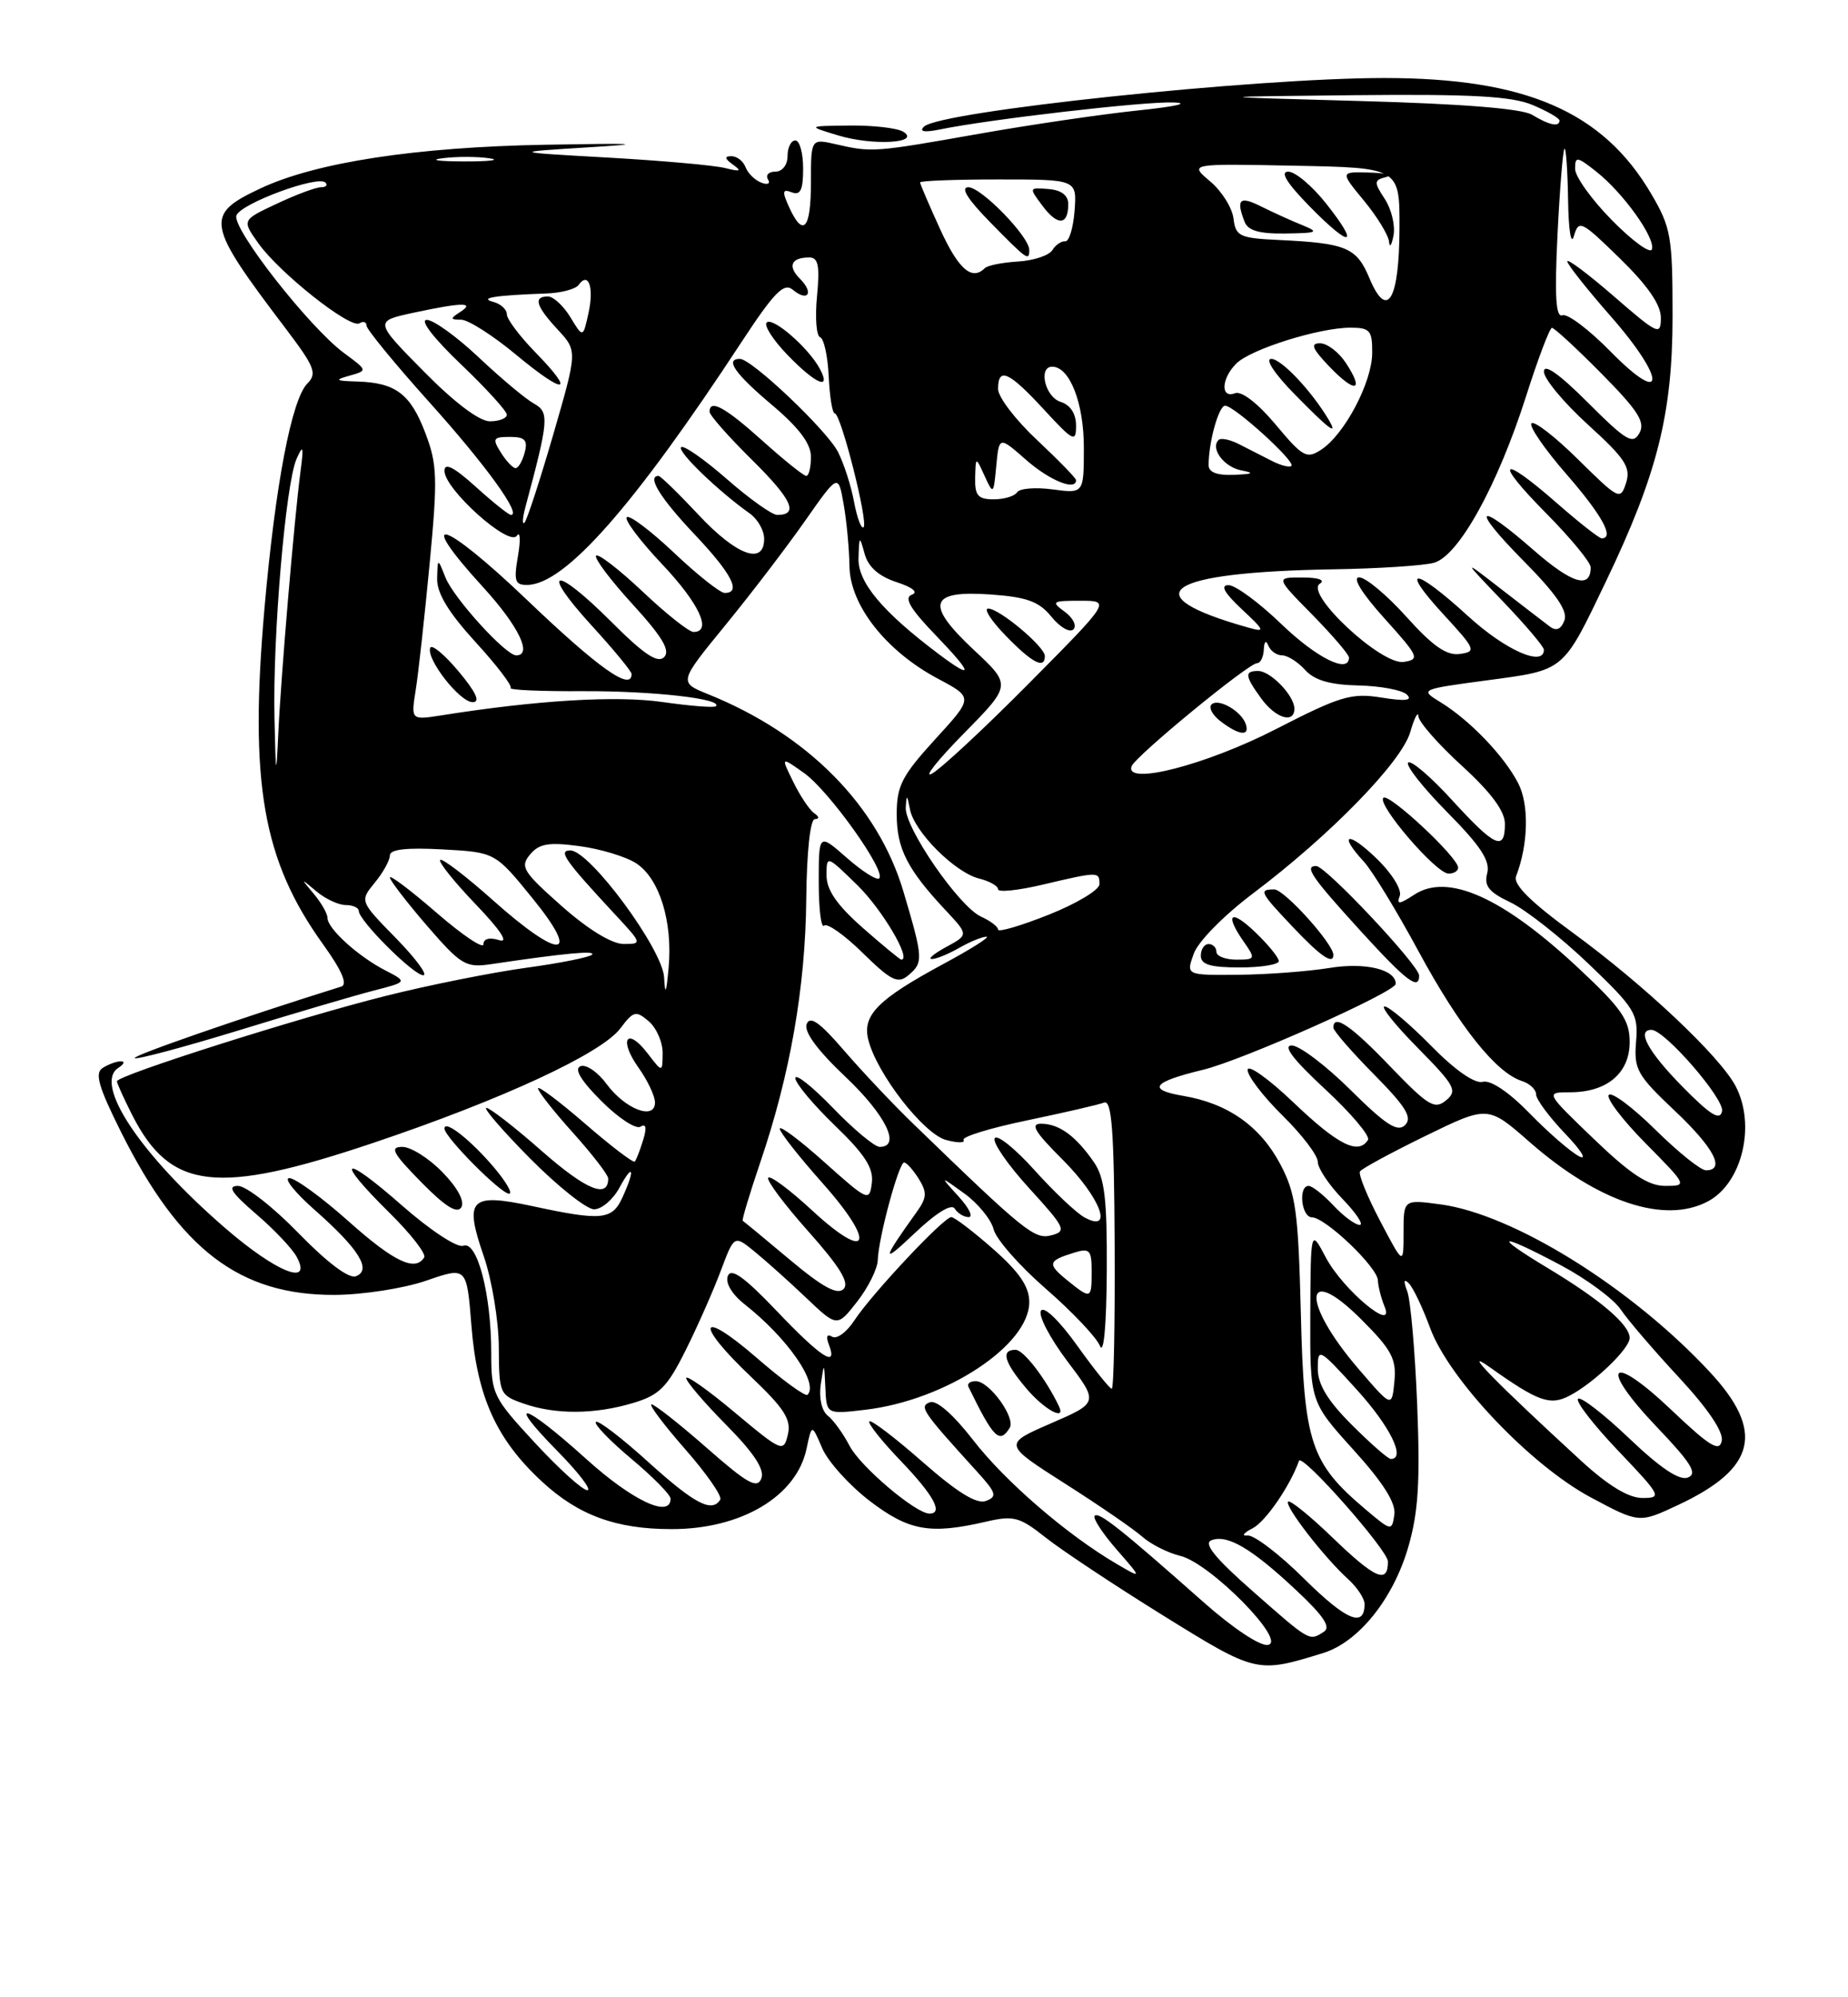<?xml version="1.0" encoding="UTF-8" standalone="no"?>
<!DOCTYPE svg PUBLIC "-//W3C//DTD SVG 1.1//EN" "http://www.w3.org/Graphics/SVG/1.1/DTD/svg11.dtd" >
<svg xmlns="http://www.w3.org/2000/svg" xmlns:xlink="http://www.w3.org/1999/xlink" version="1.1" viewBox="0 0 237 256">
 <g >
 <path fill="currentColor"
d=" M 169.70 211.87 C 174.23 210.47 178.67 204.94 180.60 198.31 C 181.90 193.84 182.14 189.93 181.75 180.06 C 181.47 173.15 180.90 166.60 180.47 165.50 C 179.97 164.19 180.04 163.84 180.69 164.50 C 181.23 165.05 182.45 167.61 183.40 170.19 C 185.82 176.79 196.28 187.80 204.04 191.94 C 210.22 195.24 210.22 195.24 215.21 192.90 C 225.23 188.21 226.36 183.45 219.25 175.82 C 209.19 165.01 194.07 155.62 184.75 154.37 C 180.00 153.73 180.00 153.73 180.00 157.97 C 180.00 162.20 180.00 162.20 177.00 156.50 C 175.35 153.37 174.19 150.51 174.41 150.15 C 174.63 149.79 178.42 147.74 182.82 145.59 C 190.82 141.69 190.82 141.69 196.16 146.37 C 204.99 154.11 213.51 156.94 219.06 153.97 C 223.44 151.63 225.21 144.19 222.58 139.20 C 220.55 135.36 210.83 126.21 201.68 119.53 C 196.28 115.59 194.03 113.35 194.43 112.32 C 196.01 108.21 196.12 103.13 194.70 100.38 C 192.89 96.89 188.54 92.35 184.78 90.03 C 182.06 88.36 182.06 88.36 190.78 87.19 C 200.73 85.86 200.39 86.14 205.97 74.50 C 212.56 60.74 214.50 53.02 214.50 40.50 C 214.50 30.31 214.30 29.16 211.76 24.84 C 205.56 14.29 195.66 10.00 177.52 10.00 C 160.84 10.00 120.51 14.26 118.50 16.23 C 117.84 16.87 118.53 17.00 120.50 16.60 C 126.95 15.28 146.59 13.01 150.44 13.13 C 152.73 13.21 150.80 13.65 146.00 14.15 C 141.32 14.64 132.10 15.99 125.50 17.16 C 112.14 19.52 111.82 19.55 107.25 18.50 C 104.00 17.75 104.00 17.75 104.00 23.38 C 104.00 29.39 103.01 30.51 101.20 26.55 C 100.28 24.52 100.34 24.19 101.54 24.65 C 102.65 25.08 103.00 24.35 103.00 21.61 C 103.00 19.62 102.55 18.00 102.00 18.00 C 101.45 18.00 101.00 18.90 101.00 20.00 C 101.00 21.14 100.33 22.00 99.44 22.00 C 98.58 22.00 98.16 22.44 98.49 22.99 C 98.84 23.54 98.46 23.73 97.63 23.41 C 96.82 23.10 95.91 22.21 95.61 21.42 C 95.31 20.64 94.49 20.01 93.78 20.02 C 92.87 20.03 92.94 20.34 94.00 21.10 C 95.17 21.94 94.95 22.03 93.00 21.54 C 91.62 21.19 84.88 20.59 78.00 20.20 C 65.50 19.50 65.50 19.50 75.50 18.88 C 83.05 18.42 81.70 18.34 70.00 18.55 C 53.29 18.85 40.50 20.81 33.38 24.16 C 26.20 27.54 26.39 28.61 36.63 42.10 C 40.34 46.99 40.70 47.87 39.43 49.14 C 37.40 51.17 35.31 62.13 33.92 77.95 C 31.96 100.35 33.68 110.25 41.42 121.02 C 43.84 124.38 44.61 126.18 43.77 126.45 C 31.12 130.40 16.97 135.30 17.28 135.62 C 17.51 135.84 23.50 134.24 30.60 132.07 C 37.69 129.89 45.47 127.60 47.88 126.98 C 52.27 125.85 52.27 125.85 49.38 124.36 C 45.89 122.55 42.00 119.02 42.00 117.65 C 42.00 117.11 41.21 115.72 40.25 114.58 C 38.53 112.53 38.53 112.53 40.58 114.25 C 41.72 115.21 43.41 116.00 44.33 116.00 C 45.25 116.00 46.00 116.34 46.01 116.75 C 46.02 118.00 53.04 125.00 54.28 125.00 C 54.91 125.00 53.33 122.86 50.78 120.25 C 46.13 115.50 46.13 115.50 48.06 113.14 C 49.13 111.84 50.00 110.27 50.00 109.64 C 50.00 108.86 52.15 108.62 56.75 108.87 C 63.50 109.24 63.50 109.24 68.28 115.12 C 74.65 122.95 71.85 123.09 63.20 115.37 C 59.74 112.29 56.70 109.97 56.45 110.22 C 56.20 110.47 58.25 113.03 61.01 115.91 C 64.23 119.27 65.30 120.91 64.01 120.50 C 62.78 120.11 62.00 120.32 62.00 121.03 C 62.00 121.67 59.30 119.86 56.00 117.00 C 52.70 114.14 50.00 112.10 50.00 112.47 C 50.00 112.83 52.13 115.60 54.73 118.62 C 59.13 123.70 59.72 124.06 62.98 123.58 C 72.38 122.18 76.45 121.80 75.93 122.36 C 75.62 122.69 71.79 123.46 67.43 124.05 C 63.07 124.65 55.00 126.26 49.50 127.64 C 38.28 130.45 15.00 137.84 15.00 138.59 C 15.00 138.86 15.89 140.82 16.97 142.95 C 21.87 152.54 27.80 153.23 47.83 146.50 C 64.37 140.94 77.12 135.04 79.55 131.82 C 81.24 129.57 81.56 129.50 83.20 130.90 C 84.19 131.75 84.99 133.58 84.98 134.97 C 84.96 137.50 84.96 137.50 83.05 135.01 C 80.38 131.54 79.31 133.23 81.89 136.85 C 83.05 138.48 84.00 140.48 84.00 141.31 C 84.00 143.63 80.19 142.18 77.80 138.95 C 76.67 137.41 75.16 136.38 74.45 136.66 C 73.59 136.99 74.49 138.49 77.11 141.11 C 79.29 143.29 81.55 144.78 82.14 144.41 C 82.86 143.97 82.97 144.54 82.48 146.12 C 82.08 147.43 81.60 148.67 81.41 148.88 C 81.23 149.09 78.36 146.91 75.04 144.03 C 71.72 141.16 69.00 139.12 69.00 139.50 C 69.00 139.89 71.02 142.46 73.50 145.21 C 75.97 147.96 78.00 150.59 78.00 151.05 C 78.00 153.68 75.18 152.52 69.55 147.59 C 66.06 144.51 62.82 142.00 62.38 142.00 C 61.93 142.00 64.46 144.93 68.00 148.50 C 71.54 152.07 75.23 155.00 76.19 155.00 C 77.15 155.00 78.61 153.76 79.43 152.25 C 81.20 148.98 81.49 149.83 79.84 153.45 C 78.51 156.38 77.19 156.51 68.27 154.59 C 60.26 152.88 59.50 153.66 62.04 161.01 C 63.08 164.03 63.95 169.27 63.97 172.65 C 64.00 178.64 64.08 178.83 67.15 179.90 C 71.23 181.33 76.28 181.30 81.21 179.82 C 84.57 178.81 85.56 177.82 87.93 173.07 C 89.46 170.01 91.48 165.43 92.43 162.90 C 94.16 158.29 94.16 158.29 96.75 160.40 C 98.17 161.55 101.14 164.21 103.35 166.31 C 107.36 170.12 107.36 170.12 109.93 166.83 C 111.34 165.03 112.53 162.64 112.57 161.52 C 112.66 158.64 115.27 149.00 115.95 149.00 C 116.26 149.00 117.10 149.94 117.82 151.08 C 118.91 152.83 118.87 153.52 117.57 155.33 C 113.08 161.59 113.01 162.14 117.20 158.16 C 120.03 155.47 122.02 154.23 122.44 154.91 C 122.81 155.51 123.62 156.00 124.23 156.00 C 124.85 156.00 124.26 154.80 122.92 153.34 C 120.50 150.68 120.50 150.68 123.67 152.97 C 125.42 154.23 127.11 156.30 127.43 157.57 C 127.74 158.83 130.76 162.26 134.12 165.18 C 137.49 168.11 140.61 171.40 141.06 172.50 C 141.55 173.71 141.90 169.94 141.94 162.97 C 141.99 153.67 141.67 150.97 140.30 148.97 C 137.98 145.62 135.88 144.07 133.57 144.03 C 132.06 144.01 132.66 145.03 136.32 148.68 C 141.12 153.49 142.86 158.07 139.12 156.06 C 138.08 155.51 135.19 152.78 132.69 150.00 C 130.19 147.22 127.89 145.37 127.57 145.89 C 127.25 146.40 129.24 149.29 131.99 152.30 C 136.62 157.37 136.83 157.81 134.84 158.33 C 132.68 158.90 131.45 157.91 117.08 144.00 C 114.52 141.53 110.54 137.31 108.23 134.63 C 105.12 131.02 103.88 130.15 103.45 131.26 C 103.08 132.24 104.83 134.62 108.44 138.03 C 113.60 142.92 115.60 147.00 112.82 147.00 C 112.17 147.00 109.47 144.75 106.82 142.00 C 104.17 139.26 102.00 137.54 102.00 138.19 C 102.00 138.84 104.28 141.56 107.06 144.25 C 110.92 147.96 112.05 149.72 111.81 151.62 C 111.51 154.04 111.32 153.96 105.75 148.98 C 102.59 146.15 100.00 144.21 100.00 144.67 C 100.01 145.13 102.45 148.23 105.42 151.57 C 112.42 159.41 111.52 161.95 104.16 155.15 C 101.28 152.49 98.75 150.60 98.52 150.96 C 98.30 151.32 100.63 154.43 103.70 157.87 C 107.73 162.40 108.97 164.43 108.18 165.22 C 107.39 166.01 105.49 164.98 101.29 161.46 C 98.11 158.79 95.39 156.55 95.25 156.47 C 95.12 156.40 96.13 153.02 97.51 148.96 C 101.34 137.70 103.29 126.56 103.40 115.25 C 103.46 109.17 103.91 105.00 104.50 104.99 C 105.10 104.98 105.07 104.67 104.42 104.23 C 103.83 103.83 102.62 102.03 101.74 100.23 C 100.13 96.96 100.13 96.96 103.13 99.09 C 106.33 101.37 113.67 111.66 112.76 112.58 C 112.46 112.88 110.59 111.70 108.61 109.96 C 105.00 106.79 105.00 106.79 105.00 113.06 C 105.00 116.51 105.31 119.02 105.69 118.64 C 106.07 118.27 108.30 119.84 110.64 122.14 C 114.25 125.68 115.14 126.13 116.45 125.04 C 118.44 123.39 118.42 122.89 115.87 114.30 C 112.60 103.25 103.57 94.12 90.82 88.98 C 87.04 87.45 87.04 87.45 93.01 80.15 C 96.30 76.13 100.90 70.11 103.24 66.77 C 107.50 60.70 107.50 60.70 108.19 64.60 C 108.57 66.75 108.91 70.33 108.94 72.57 C 109.01 77.59 113.65 83.48 120.34 87.02 C 124.83 89.41 124.83 89.41 119.91 94.78 C 115.66 99.44 115.00 100.73 115.00 104.36 C 115.00 108.76 116.35 111.42 121.26 116.66 C 124.22 119.82 124.22 119.82 121.36 121.37 C 119.79 122.22 118.95 122.92 119.50 122.92 C 120.05 122.93 121.62 122.29 123.00 121.50 C 124.38 120.71 125.95 120.07 126.50 120.06 C 127.05 120.05 124.58 121.62 121.01 123.54 C 112.57 128.09 110.56 130.12 111.36 133.28 C 112.44 137.61 118.45 145.34 121.32 146.11 C 122.80 146.51 123.81 146.51 123.57 146.11 C 123.32 145.71 127.00 144.58 131.73 143.60 C 136.47 142.61 140.91 141.59 141.60 141.32 C 142.58 140.95 142.88 144.93 142.95 159.42 C 143.00 169.64 142.84 178.00 142.58 178.00 C 142.32 178.00 140.32 175.51 138.14 172.46 C 135.84 169.25 133.89 167.37 133.50 168.00 C 133.13 168.60 134.64 171.49 136.86 174.44 C 140.90 179.78 140.90 179.78 134.77 182.44 C 128.65 185.10 128.65 185.10 136.57 190.15 C 140.93 192.92 145.40 195.99 146.50 196.97 C 147.60 197.94 149.79 199.04 151.36 199.42 C 155.17 200.32 165.08 210.36 162.63 210.83 C 161.63 211.03 158.15 208.72 154.32 205.33 C 143.75 195.97 140.93 193.74 140.39 194.28 C 140.11 194.56 141.37 196.50 143.19 198.59 C 146.50 202.38 146.50 202.38 143.19 200.44 C 136.82 196.71 128.88 189.86 124.78 184.55 C 122.25 181.29 120.10 179.41 119.26 179.73 C 117.84 180.27 118.25 180.87 125.30 188.62 C 127.77 191.34 127.92 191.82 126.45 192.38 C 125.27 192.83 122.80 191.31 118.33 187.39 C 114.80 184.29 111.72 181.94 111.49 182.18 C 111.26 182.41 113.07 184.70 115.53 187.26 C 119.75 191.66 121.02 194.00 119.20 194.00 C 117.44 194.00 110.32 187.96 108.95 185.31 C 108.15 183.77 106.90 182.03 106.16 181.45 C 105.38 180.83 105.01 179.19 105.26 177.45 C 105.69 174.57 105.70 174.58 105.85 177.89 C 106.00 181.28 106.00 181.28 111.00 180.69 C 121.30 179.47 132.00 172.43 132.00 166.89 C 132.00 164.91 130.74 163.06 127.36 160.08 C 124.81 157.84 122.40 156.00 122.00 156.00 C 121.04 156.00 111.80 165.84 109.57 169.24 C 108.59 170.75 107.30 171.69 106.72 171.33 C 106.06 170.92 105.90 171.30 106.30 172.34 C 107.48 175.41 105.34 174.04 99.61 168.03 C 95.45 163.67 93.76 162.46 93.34 163.55 C 93.00 164.44 93.86 165.88 95.49 167.17 C 100.98 171.49 105.03 177.31 103.56 178.77 C 103.29 179.04 100.36 176.91 97.04 174.03 C 89.60 167.59 89.01 169.54 96.31 176.46 C 100.60 180.54 101.50 181.95 101.04 183.87 C 100.49 186.18 100.29 186.10 94.23 181.04 C 90.81 178.17 88.00 176.19 88.00 176.63 C 88.00 177.07 90.31 179.78 93.14 182.64 C 96.71 186.25 98.08 188.35 97.64 189.50 C 97.11 190.87 95.84 190.15 90.64 185.58 C 87.14 182.51 83.95 180.00 83.56 180.00 C 83.16 180.00 85.09 182.57 87.84 185.71 C 90.60 188.85 92.64 191.78 92.37 192.21 C 91.31 193.93 89.08 192.76 83.13 187.38 C 79.71 184.28 76.69 181.98 76.42 182.25 C 76.14 182.52 78.19 184.65 80.96 186.97 C 83.73 189.29 86.00 191.59 86.00 192.09 C 86.00 194.65 81.09 192.34 75.18 187.00 C 67.12 179.73 64.67 179.06 71.50 186.00 C 74.21 188.75 75.93 191.00 75.32 191.00 C 74.71 191.00 71.69 188.27 68.61 184.94 C 63.21 179.11 63.00 178.68 63.00 173.39 C 63.00 165.87 61.20 158.99 59.42 159.67 C 58.64 159.97 55.20 157.71 51.52 154.48 C 43.86 147.75 42.81 148.41 49.96 155.46 C 52.68 158.14 54.68 160.71 54.40 161.17 C 53.24 163.03 50.51 161.72 44.66 156.50 C 41.27 153.48 37.87 151.01 37.11 151.00 C 36.34 151.00 37.82 152.85 40.38 155.10 C 46.03 160.08 47.72 162.79 45.64 163.58 C 44.75 163.93 41.96 161.83 38.30 158.07 C 35.06 154.73 31.56 152.00 30.52 152.00 C 29.11 152.00 29.69 152.89 32.83 155.59 C 35.14 157.56 37.48 160.04 38.05 161.09 C 40.11 164.94 35.45 163.08 28.93 157.45 C 18.01 148.02 11.94 138.92 15.19 136.86 C 15.91 136.40 16.05 136.03 15.50 136.03 C 14.95 136.03 13.90 136.41 13.17 136.88 C 12.12 137.54 12.62 139.28 15.53 145.11 C 23.09 160.20 30.74 166.03 42.95 165.97 C 46.56 165.95 51.82 165.13 54.68 164.14 C 59.86 162.35 59.86 162.35 60.46 169.93 C 61.18 179.04 63.66 184.51 69.54 189.93 C 74.19 194.22 79.02 195.99 86.10 195.99 C 95.07 196.01 102.17 191.78 103.44 185.67 C 104.11 182.50 104.11 182.50 105.45 185.63 C 106.19 187.35 108.94 190.39 111.54 192.38 C 116.57 196.22 119.28 196.70 126.44 195.04 C 129.98 194.22 130.74 194.41 134.07 197.05 C 136.10 198.66 142.86 203.15 149.10 207.02 C 161.13 214.48 161.19 214.50 169.70 211.87 Z  M 129.49 183.01 C 130.28 181.73 126.91 177.07 125.17 177.03 C 124.43 177.01 124.00 177.34 124.20 177.75 C 127.41 184.34 128.19 185.12 129.49 183.01 Z  M 135.81 180.25 C 134.14 176.74 131.27 173.01 130.25 173.01 C 128.33 173.00 128.75 174.55 131.59 177.92 C 133.88 180.65 136.75 182.23 135.81 180.25 Z  M 56.76 150.26 C 55.03 148.47 52.70 147.00 51.60 147.00 C 49.94 147.00 50.35 147.78 53.99 151.49 C 57.07 154.63 58.62 155.61 59.16 154.75 C 59.62 153.99 58.70 152.25 56.76 150.26 Z  M 63.45 149.75 C 60.45 146.18 57.00 143.45 57.00 144.65 C 57.00 145.73 64.22 153.00 65.29 153.00 C 65.78 153.00 64.95 151.54 63.45 149.75 Z  M 115.85 16.89 C 115.11 16.42 112.03 16.06 109.00 16.09 C 103.50 16.15 103.50 16.15 107.50 17.36 C 111.93 18.70 118.15 18.35 115.85 16.89 Z  M 160.69 203.98 C 155.82 199.70 154.30 197.82 155.36 197.42 C 157.40 196.63 160.51 198.46 166.22 203.81 C 169.74 207.10 170.72 208.56 169.78 209.15 C 167.89 210.36 168.05 210.45 160.69 203.98 Z  M 167.27 202.37 C 164.10 199.22 160.82 196.72 160.00 196.81 C 159.18 196.90 159.47 196.48 160.65 195.88 C 162.30 195.04 165.47 190.43 166.59 187.24 C 166.96 186.21 178.00 198.70 178.00 200.15 C 178.00 203.08 176.37 202.36 170.82 197.01 C 167.97 194.27 165.44 192.22 165.20 192.47 C 164.68 192.98 169.84 199.65 172.89 202.40 C 174.05 203.45 175.00 204.89 175.00 205.60 C 175.00 208.68 172.66 207.70 167.27 202.37 Z  M 175.16 193.49 C 168.07 187.51 167.23 184.97 166.83 168.42 C 166.50 155.25 166.19 153.00 164.19 149.21 C 161.61 144.34 157.46 141.42 151.74 140.46 C 147.05 139.66 147.80 138.68 154.31 137.11 C 159.41 135.87 179.00 127.14 179.00 126.10 C 179.00 124.25 175.07 123.31 170.47 124.07 C 167.73 124.51 162.49 124.91 158.80 124.94 C 152.10 125.00 152.10 125.00 153.09 122.25 C 153.64 120.69 156.95 117.33 160.71 114.50 C 170.60 107.05 179.76 97.66 180.86 93.83 C 181.39 92.00 181.86 91.10 181.91 91.82 C 181.96 92.55 184.47 95.41 187.50 98.17 C 191.24 101.59 193.00 103.97 193.00 105.60 C 193.00 109.15 191.74 108.59 186.22 102.55 C 183.48 99.55 180.95 97.39 180.59 97.74 C 180.24 98.10 182.50 100.96 185.61 104.11 C 189.89 108.43 191.14 110.35 190.73 111.92 C 190.30 113.56 190.94 114.35 193.73 115.67 C 195.67 116.60 200.16 120.13 203.70 123.51 C 209.70 129.25 210.12 129.93 209.82 133.53 C 209.53 137.05 209.95 137.81 214.75 142.34 C 219.81 147.11 221.33 150.00 218.78 150.00 C 218.11 150.00 215.20 147.66 212.31 144.81 C 209.41 141.95 206.73 139.94 206.33 140.33 C 205.94 140.73 208.05 143.51 211.02 146.52 C 216.41 151.97 216.42 152.00 213.55 152.00 C 211.39 152.00 209.11 150.50 204.42 146.00 C 198.17 140.00 198.17 140.00 201.36 140.00 C 206.09 140.00 209.00 137.55 209.00 133.56 C 209.00 130.75 207.98 129.27 202.48 124.13 C 192.73 115.01 185.68 111.85 181.38 114.67 C 179.46 115.93 179.08 115.96 179.51 114.84 C 179.81 114.04 178.53 111.96 176.52 110.02 C 172.86 106.48 171.56 106.81 174.91 110.44 C 175.96 111.57 179.14 116.78 181.96 122.00 C 187.16 131.60 191.87 137.51 195.19 138.56 C 196.19 138.88 197.00 139.65 197.00 140.28 C 197.00 140.90 198.69 143.18 200.75 145.33 C 202.81 147.48 203.60 148.77 202.50 148.20 C 201.40 147.62 198.55 145.15 196.16 142.69 C 193.51 139.97 191.17 138.40 190.16 138.66 C 189.13 138.93 186.61 137.17 183.54 134.05 C 180.81 131.27 178.12 129.00 177.57 129.00 C 177.02 129.00 178.94 131.40 181.84 134.33 C 186.60 139.16 186.95 139.80 185.45 141.04 C 183.99 142.25 183.15 141.74 178.31 136.71 C 173.26 131.44 171.00 129.90 171.00 131.72 C 171.00 132.11 173.34 134.81 176.21 137.71 C 180.30 141.85 181.16 143.24 180.20 144.20 C 179.24 145.16 177.74 144.20 173.21 139.71 C 170.04 136.57 166.64 134.00 165.66 134.00 C 164.47 134.00 165.87 135.84 169.94 139.60 C 173.27 142.69 175.74 145.61 175.44 146.10 C 174.22 148.07 171.59 146.75 165.93 141.35 C 162.67 138.24 160.00 136.35 160.00 137.14 C 160.00 137.93 162.03 140.57 164.50 143.00 C 166.97 145.43 169.00 148.09 169.00 148.91 C 169.00 149.73 170.44 151.89 172.20 153.70 C 173.95 155.52 174.93 157.00 174.37 157.00 C 173.81 157.00 172.29 155.88 171.00 154.50 C 169.71 153.12 168.28 152.00 167.83 152.00 C 166.47 152.00 166.89 156.00 168.25 156.03 C 170.00 156.06 176.66 162.42 176.71 164.11 C 176.74 164.87 177.12 166.38 177.56 167.45 C 179.02 170.98 172.22 165.32 170.03 161.17 C 168.09 157.50 168.09 157.50 168.04 168.58 C 168.00 179.66 168.00 179.66 173.57 185.82 C 177.41 190.06 179.04 192.65 178.82 194.14 C 178.51 196.27 178.43 196.25 175.16 193.49 Z  M 182.00 125.04 C 182.00 123.74 170.02 111.00 168.80 111.00 C 167.22 111.00 168.19 112.41 174.50 119.33 C 180.35 125.75 182.00 127.00 182.00 125.04 Z  M 164.00 123.19 C 164.00 122.74 162.65 121.08 161.00 119.50 C 157.79 116.42 157.00 117.13 159.56 120.78 C 161.04 122.90 161.00 123.00 158.56 123.00 C 157.15 123.00 156.00 122.55 156.00 122.00 C 156.00 121.45 155.55 121.00 155.00 121.00 C 154.45 121.00 154.00 121.67 154.00 122.50 C 154.00 123.63 155.22 124.00 159.00 124.00 C 161.75 124.00 164.00 123.63 164.00 123.19 Z  M 171.00 122.39 C 171.00 120.97 164.71 114.00 163.42 114.00 C 161.40 114.00 161.56 114.34 165.75 118.76 C 169.33 122.56 171.00 123.71 171.00 122.39 Z  M 187.00 111.21 C 187.00 109.89 178.09 101.58 177.41 102.26 C 176.56 103.10 184.15 111.93 185.75 111.97 C 186.44 111.99 187.00 111.64 187.00 111.21 Z  M 202.79 187.25 C 191.81 177.17 187.33 172.59 191.00 175.20 C 197.25 179.64 198.77 180.19 201.25 178.91 C 204.36 177.31 209.00 172.87 209.00 171.49 C 209.00 169.80 205.24 166.59 198.56 162.57 C 191.18 158.14 192.17 157.91 200.21 162.19 C 203.50 163.95 206.94 166.49 207.85 167.84 C 208.76 169.19 212.13 173.12 215.34 176.57 C 219.04 180.56 221.04 183.52 220.81 184.68 C 220.51 186.15 219.27 185.39 214.32 180.69 C 206.44 173.21 204.94 174.99 212.47 182.89 C 216.92 187.55 217.74 188.89 216.46 189.38 C 215.37 189.80 212.94 188.17 208.92 184.34 C 205.65 181.23 202.71 178.96 202.38 179.29 C 202.04 179.63 204.36 182.62 207.53 185.95 C 213.04 191.73 213.18 192.00 210.64 192.00 C 208.85 192.00 206.27 190.43 202.79 187.25 Z  M 173.37 182.63 C 170.27 179.54 169.00 177.44 169.00 175.44 C 169.00 172.70 169.14 172.77 173.95 178.06 C 178.27 182.80 180.34 187.00 178.37 187.00 C 178.02 187.00 175.77 185.03 173.37 182.63 Z  M 174.23 175.46 C 166.82 166.85 167.13 161.66 174.61 169.14 C 178.48 173.01 179.10 174.18 178.83 177.05 C 178.50 180.43 178.50 180.43 174.23 175.46 Z  M 136.86 164.09 C 134.28 162.00 134.38 161.59 137.75 160.56 C 139.74 159.94 140.00 160.21 140.00 162.93 C 140.00 166.54 139.93 166.57 136.86 164.09 Z  M 215.75 139.26 C 211.37 134.81 209.84 132.00 211.79 132.00 C 213.49 132.00 221.17 140.85 220.85 142.43 C 220.58 143.69 219.35 142.92 215.75 139.26 Z  M 85.17 125.28 C 84.98 121.65 75.63 109.00 73.14 109.00 C 71.54 109.00 72.43 110.27 78.92 117.25 C 82.36 120.95 82.37 121.00 79.95 120.99 C 78.45 120.98 75.38 119.10 72.02 116.12 C 67.06 111.73 66.67 111.10 67.97 109.53 C 69.14 108.13 70.35 107.92 74.32 108.45 C 77.01 108.81 80.29 109.80 81.60 110.66 C 84.57 112.60 86.28 118.10 85.75 124.00 C 85.45 127.33 85.30 127.66 85.17 125.28 Z  M 110.64 118.92 C 107.34 116.01 106.00 114.07 106.00 112.21 C 106.00 109.60 106.01 109.60 109.96 113.46 C 113.14 116.57 116.94 123.00 115.59 123.00 C 115.42 123.00 113.19 121.16 110.64 118.92 Z  M 128.00 119.15 C 128.00 118.78 127.02 118.03 125.82 117.49 C 123.00 116.21 116.02 106.10 116.16 103.50 C 116.26 101.77 116.33 101.81 116.70 103.74 C 117.26 106.63 122.46 111.83 125.58 112.61 C 126.91 112.94 128.00 113.56 128.00 113.98 C 128.00 114.40 130.59 114.13 133.75 113.38 C 140.89 111.70 141.00 111.70 141.00 113.33 C 141.00 114.06 138.07 115.82 134.50 117.24 C 130.93 118.66 128.00 119.52 128.00 119.15 Z  M 35.20 92.00 C 34.97 81.51 36.63 62.02 38.02 58.85 C 38.88 56.89 38.97 57.16 38.53 60.50 C 37.73 66.60 36.03 86.70 35.69 94.00 C 35.42 99.80 35.37 99.59 35.20 92.00 Z  M 123.61 94.01 C 129.71 87.81 129.71 87.81 124.92 83.33 C 118.60 77.42 119.14 75.63 127.08 76.20 C 131.72 76.53 133.26 77.10 134.85 79.06 C 135.94 80.40 137.20 81.13 137.66 80.67 C 138.12 80.21 137.62 79.20 136.56 78.42 C 134.76 77.11 134.91 77.00 138.54 77.00 C 142.46 77.00 142.46 77.00 131.98 87.57 C 126.22 93.38 120.60 98.60 119.50 99.17 C 118.40 99.75 120.25 97.42 123.61 94.01 Z  M 134.00 84.09 C 134.00 82.89 128.16 78.00 126.73 78.00 C 126.11 78.00 127.13 79.58 129.00 81.50 C 132.38 84.98 134.00 85.82 134.00 84.09 Z  M 145.12 98.22 C 145.58 96.94 160.12 85.00 161.22 85.00 C 161.65 85.00 162.04 84.21 162.08 83.25 C 162.13 82.20 162.36 82.00 162.66 82.75 C 162.94 83.44 163.73 84.00 164.43 84.00 C 165.12 84.00 166.45 84.84 167.38 85.87 C 168.58 87.20 170.57 87.77 174.22 87.86 C 177.06 87.92 179.85 88.45 180.44 89.04 C 181.19 89.79 180.24 89.90 177.18 89.41 C 173.31 88.79 171.90 89.21 163.62 93.46 C 154.70 98.04 144.22 100.74 145.12 98.22 Z  M 159.77 92.82 C 159.22 91.15 156.23 89.43 155.37 90.30 C 154.97 90.69 155.51 91.68 156.57 92.48 C 158.92 94.26 160.30 94.41 159.77 92.82 Z  M 166.00 90.83 C 166.00 89.17 162.95 86.00 161.35 86.00 C 159.57 86.00 159.65 86.64 161.75 89.53 C 163.60 92.07 166.00 92.80 166.00 90.83 Z  M 53.32 88.40 C 53.66 86.26 54.46 78.98 55.10 72.24 C 56.14 61.27 56.08 59.50 54.54 55.48 C 52.64 50.48 50.73 49.05 45.82 48.90 C 43.00 48.82 42.85 48.70 44.83 48.15 C 47.16 47.49 47.16 47.49 44.12 45.25 C 39.63 41.93 29.70 29.23 30.32 27.61 C 30.91 26.07 40.77 22.43 41.73 23.40 C 42.06 23.73 41.80 24.00 41.16 24.00 C 40.51 24.00 37.96 24.95 35.50 26.11 C 31.02 28.21 31.02 28.21 33.13 31.18 C 35.84 34.99 44.91 42.17 46.09 41.44 C 46.59 41.13 47.00 41.26 47.00 41.73 C 47.00 42.19 50.62 46.61 55.05 51.54 C 62.30 59.60 66.93 66.00 65.53 66.00 C 65.24 66.00 63.20 64.37 61.00 62.38 C 58.21 59.86 57.00 59.25 57.00 60.35 C 57.00 62.70 65.29 70.13 66.28 68.67 C 66.72 68.03 66.78 69.19 66.43 71.25 C 65.87 74.48 66.04 75.00 67.64 74.97 C 72.46 74.90 81.27 64.92 95.13 43.79 C 99.29 37.46 100.53 36.20 101.66 37.13 C 103.61 38.75 104.42 37.56 102.60 35.74 C 100.97 34.12 101.46 33.00 103.79 33.00 C 104.94 33.00 105.15 34.06 104.78 37.97 C 104.51 40.70 104.70 43.07 105.18 43.23 C 105.66 43.39 106.16 45.65 106.28 48.25 C 106.40 50.86 106.75 52.99 107.06 52.99 C 107.84 53.00 111.38 66.96 110.75 67.58 C 110.47 67.86 109.92 66.40 109.53 64.33 C 109.15 62.26 108.21 59.37 107.46 57.91 C 106.00 55.10 96.40 46.00 94.89 46.00 C 92.93 46.00 94.24 47.89 99.00 51.90 C 102.48 54.84 104.00 56.86 104.00 58.56 C 104.00 59.90 103.73 61.00 103.40 61.00 C 103.07 61.00 100.54 58.97 97.79 56.50 C 92.99 52.19 91.00 51.10 91.00 52.78 C 91.00 53.22 93.45 55.99 96.45 58.95 C 101.58 64.02 102.49 66.00 99.67 66.00 C 99.01 66.00 96.09 63.92 93.19 61.38 C 90.28 58.84 87.65 57.01 87.35 57.32 C 86.82 57.85 92.12 62.96 96.15 65.81 C 97.17 66.53 98.00 67.99 98.00 69.06 C 98.00 72.49 94.47 71.21 89.60 66.00 C 87.02 63.25 84.71 61.00 84.46 61.00 C 82.93 61.00 84.64 63.80 89.00 68.41 C 93.85 73.53 95.13 76.00 92.94 76.00 C 92.36 76.00 89.43 73.68 86.43 70.84 C 83.43 68.01 80.71 65.96 80.38 66.29 C 80.05 66.62 82.08 69.32 84.89 72.29 C 89.68 77.35 91.37 81.00 88.94 81.00 C 88.36 81.00 85.43 78.68 82.43 75.84 C 79.43 73.01 76.74 70.93 76.45 71.22 C 76.16 71.51 78.25 74.30 81.11 77.43 C 84.95 81.63 86.00 83.40 85.17 84.23 C 84.34 85.06 82.57 83.87 78.35 79.65 C 71.06 72.37 69.12 72.78 75.88 80.18 C 78.70 83.26 81.00 86.05 81.00 86.39 C 81.00 88.66 76.77 85.66 67.58 76.89 C 56.74 66.54 53.02 65.49 62.00 75.31 C 66.51 80.25 68.33 84.00 66.20 84.00 C 64.85 84.00 58.16 76.64 57.12 74.00 C 56.13 71.50 56.13 71.50 56.06 74.17 C 56.02 76.03 57.51 78.49 60.97 82.28 C 63.71 85.27 65.74 87.93 65.48 88.18 C 65.23 88.44 69.40 88.62 74.76 88.59 C 83.68 88.55 92.76 89.57 91.81 90.52 C 91.60 90.73 88.52 90.49 84.96 89.98 C 79.02 89.13 68.83 89.75 56.60 91.69 C 52.70 92.30 52.70 92.30 53.32 88.40 Z  M 58.81 86.05 C 56.99 83.88 55.35 82.52 55.17 83.04 C 54.66 84.50 58.97 90.00 60.62 90.00 C 61.64 90.00 61.05 88.73 58.81 86.05 Z  M 105.13 47.25 C 103.67 44.55 99.09 40.58 98.32 41.34 C 97.95 41.72 99.16 43.60 101.01 45.51 C 104.63 49.25 106.67 50.11 105.13 47.25 Z  M 120.38 83.83 C 113.17 78.41 110.00 74.63 110.10 71.55 C 110.19 68.64 110.23 68.61 110.89 71.00 C 111.35 72.67 112.71 73.87 114.97 74.61 C 117.06 75.29 117.81 75.91 116.93 76.23 C 115.90 76.61 116.74 78.04 119.96 81.38 C 124.79 86.39 124.94 87.25 120.38 83.83 Z  M 164.32 79.98 C 161.48 77.24 158.43 75.00 157.56 75.00 C 156.47 75.00 157.00 75.97 159.23 78.06 C 162.23 80.86 162.30 81.06 160.09 80.44 C 145.12 76.23 149.35 73.33 171.00 72.97 C 176.78 72.88 182.59 72.50 183.91 72.13 C 187.08 71.24 192.06 62.23 195.71 50.80 C 197.24 45.99 198.74 42.04 199.03 42.02 C 199.32 42.01 202.19 44.65 205.39 47.89 C 210.09 52.64 211.03 54.12 210.25 55.51 C 209.41 57.02 208.57 56.52 203.64 51.60 C 199.96 47.92 198.00 46.54 198.00 47.63 C 198.00 48.54 200.54 51.60 203.64 54.42 C 208.43 58.77 209.17 59.90 208.54 61.89 C 207.82 64.15 207.62 64.05 202.42 58.92 C 199.47 56.00 196.76 53.90 196.41 54.26 C 196.06 54.61 198.07 57.54 200.89 60.78 C 205.47 66.04 207.09 69.00 205.41 69.00 C 205.09 69.00 202.51 66.98 199.68 64.50 C 192.38 58.11 191.49 58.92 198.28 65.78 C 201.43 68.96 204.00 72.08 204.00 72.72 C 204.00 75.52 201.61 74.81 196.75 70.57 C 189.32 64.07 188.49 64.91 195.42 71.92 C 199.59 76.14 201.09 78.32 200.63 79.53 C 200.18 80.68 199.58 80.93 198.74 80.29 C 198.06 79.78 195.25 77.62 192.50 75.49 C 187.50 71.61 187.50 71.61 192.75 77.09 C 195.64 80.10 198.00 82.89 198.00 83.28 C 198.00 85.52 193.06 83.34 188.31 79.00 C 181.37 72.66 179.37 72.50 185.12 78.75 C 189.25 83.23 189.37 83.52 187.22 83.82 C 185.53 84.06 183.76 82.83 180.38 79.07 C 177.87 76.28 175.14 74.00 174.31 74.00 C 173.39 74.00 174.63 76.02 177.54 79.25 C 181.97 84.16 182.13 84.52 180.01 84.84 C 177.14 85.26 167.29 76.07 169.26 74.82 C 170.00 74.35 169.10 74.02 167.04 74.02 C 163.58 74.00 163.58 74.00 168.29 78.78 C 170.88 81.42 173.00 83.89 173.00 84.28 C 173.00 86.40 168.88 84.36 164.32 79.98 Z  M 67.38 65.00 C 70.40 53.75 70.47 52.84 68.45 51.71 C 67.38 51.12 64.21 48.46 61.40 45.81 C 58.60 43.17 55.60 41.00 54.73 41.00 C 53.80 41.00 55.60 43.34 59.07 46.65 C 62.33 49.76 65.00 52.69 65.00 53.15 C 65.00 53.62 64.02 54.00 62.82 54.00 C 61.47 54.00 58.25 51.57 54.32 47.58 C 48.00 41.17 48.00 41.17 53.05 40.08 C 59.31 38.74 60.99 38.72 59.00 40.00 C 57.70 40.84 57.72 40.97 59.15 40.98 C 60.06 40.99 63.20 42.99 66.14 45.43 C 72.45 50.67 73.91 50.54 68.69 45.19 C 66.66 43.11 65.00 40.91 65.00 40.28 C 65.00 39.66 64.21 38.94 63.25 38.69 C 61.36 38.19 63.53 37.85 70.00 37.62 C 71.92 37.56 73.81 37.06 74.20 36.53 C 75.46 34.76 76.20 36.81 75.48 40.09 C 74.77 43.33 74.77 43.33 73.15 40.66 C 72.26 39.20 70.97 38.00 70.27 38.00 C 68.36 38.00 68.72 39.22 71.53 42.25 C 74.06 44.98 74.06 44.98 70.94 55.74 C 69.22 61.66 67.56 66.72 67.26 67.00 C 66.95 67.28 67.01 66.38 67.38 65.00 Z  M 125.06 61.25 C 125.13 58.50 125.13 58.50 126.27 61.00 C 127.39 63.44 127.42 63.41 127.77 59.70 C 128.13 55.90 128.13 55.90 131.60 58.95 C 134.61 61.59 138.00 62.97 138.00 61.54 C 138.00 61.29 135.75 58.98 133.00 56.40 C 130.25 53.83 128.00 50.89 128.00 49.86 C 128.00 46.99 129.38 47.61 133.87 52.48 C 137.66 56.59 138.00 56.76 138.00 54.55 C 138.00 53.01 137.27 51.90 136.00 51.50 C 134.03 50.87 133.12 47.00 134.94 47.00 C 137.18 47.00 139.00 51.65 139.00 57.35 C 139.00 63.26 139.00 63.26 135.00 62.73 C 132.80 62.43 130.75 62.60 130.44 63.10 C 130.13 63.59 128.78 64.00 127.44 64.00 C 125.43 64.00 125.01 63.52 125.06 61.25 Z  M 155.00 59.62 C 155.00 56.66 156.30 52.00 157.12 52.00 C 158.28 52.00 166.17 59.16 165.62 59.71 C 165.39 59.95 164.25 59.66 163.10 59.07 C 161.94 58.48 160.06 57.52 158.90 56.93 C 157.75 56.34 156.57 56.10 156.28 56.39 C 155.19 57.48 156.97 59.86 159.19 60.29 C 160.93 60.62 160.71 60.76 158.25 60.86 C 156.09 60.95 155.00 60.54 155.00 59.62 Z  M 64.23 58.00 C 63.11 56.21 63.23 56.00 65.40 56.00 C 67.32 56.00 67.71 56.41 67.29 58.00 C 67.00 59.10 66.48 60.00 66.12 60.00 C 65.77 60.00 64.92 59.10 64.23 58.00 Z  M 163.60 54.42 C 161.31 51.69 159.23 50.08 158.39 50.40 C 156.51 51.12 156.61 48.53 158.55 46.60 C 160.38 44.76 169.18 42.00 173.18 42.00 C 175.70 42.00 176.00 42.35 175.98 45.25 C 175.96 49.00 172.44 55.67 169.45 57.63 C 167.58 58.86 167.08 58.59 163.60 54.42 Z  M 170.37 53.75 C 168.18 50.08 164.32 46.00 163.04 46.00 C 162.20 46.00 163.46 47.91 166.00 50.50 C 170.50 55.09 171.70 55.98 170.37 53.75 Z  M 172.61 46.53 C 171.70 45.14 170.21 44.00 169.29 44.00 C 168.01 44.00 168.28 44.68 170.49 46.99 C 173.82 50.46 175.02 50.20 172.61 46.53 Z  M 206.52 45.03 C 203.78 42.24 201.02 40.16 200.38 40.41 C 199.53 40.73 199.36 38.03 199.74 30.18 C 200.03 24.30 200.43 19.31 200.63 19.08 C 200.83 18.85 201.04 21.78 201.10 25.58 C 201.16 29.51 201.48 31.53 201.85 30.25 C 202.47 28.13 202.78 28.28 207.75 33.13 C 211.29 36.58 213.00 39.05 213.00 40.72 C 213.00 43.05 212.65 42.90 207.00 38.00 C 203.70 35.14 201.00 33.11 201.00 33.50 C 201.00 33.88 203.51 37.05 206.58 40.55 C 213.72 48.68 213.67 52.31 206.52 45.03 Z  M 175.63 35.67 C 173.98 31.72 172.68 31.17 164.00 30.76 C 158.96 30.52 158.47 30.29 158.19 28.00 C 158.02 26.62 156.67 24.48 155.19 23.24 C 152.50 20.97 152.50 20.97 166.00 21.24 C 179.50 21.50 179.50 21.50 179.48 29.22 C 179.45 38.49 177.90 41.09 175.63 35.67 Z  M 177.60 25.51 C 176.17 23.33 176.19 23.10 177.77 22.69 C 178.72 22.44 177.78 22.18 175.68 22.12 C 171.85 22.00 171.85 22.00 174.93 25.73 C 176.62 27.78 178.06 30.14 178.14 30.98 C 178.21 31.82 178.47 31.46 178.71 30.19 C 178.96 28.92 178.45 26.82 177.60 25.51 Z  M 170.04 26.05 C 168.27 23.82 166.10 22.00 165.21 22.00 C 164.12 22.00 165.04 23.48 167.98 26.48 C 173.29 31.89 174.47 31.64 170.04 26.05 Z  M 167.00 28.85 C 165.62 28.30 163.26 27.22 161.75 26.47 C 158.98 25.08 158.49 25.52 159.61 28.42 C 160.05 29.56 161.50 29.98 164.86 29.93 C 169.00 29.87 169.23 29.76 167.00 28.85 Z  M 120.57 29.38 C 119.16 26.29 118.00 23.59 118.00 23.38 C 118.00 23.17 122.53 23.00 128.06 23.00 C 138.11 23.00 138.11 23.00 137.81 27.02 C 137.64 29.23 137.10 30.99 136.61 30.93 C 136.12 30.88 135.38 31.38 134.96 32.06 C 134.54 32.74 132.56 33.40 130.56 33.52 C 128.56 33.64 126.65 34.02 126.30 34.37 C 124.64 36.02 122.93 34.53 120.57 29.38 Z  M 132.00 32.03 C 132.00 30.33 125.85 24.00 124.19 24.00 C 123.13 24.00 124.09 25.54 127.00 28.50 C 131.74 33.33 132.00 33.51 132.00 32.03 Z  M 137.00 26.16 C 137.00 25.04 136.12 24.36 134.46 24.23 C 131.94 24.02 131.94 24.04 133.71 26.40 C 135.65 28.99 137.00 28.89 137.00 26.16 Z  M 206.74 28.24 C 204.13 25.60 202.00 22.63 202.00 21.64 C 202.00 20.01 202.24 20.04 204.71 21.99 C 208.17 24.71 212.33 30.52 211.85 31.96 C 211.65 32.56 209.35 30.89 206.74 28.24 Z  M 56.77 20.28 C 58.57 20.05 61.27 20.06 62.77 20.29 C 64.27 20.51 62.80 20.70 59.50 20.69 C 56.20 20.68 54.97 20.50 56.77 20.28 Z  M 196.50 14.72 C 195.19 13.92 187.56 13.31 174.50 12.95 C 154.50 12.40 154.50 12.40 173.78 12.20 C 188.72 12.05 193.85 12.33 196.53 13.45 C 198.44 14.25 200.00 15.15 200.00 15.45 C 200.00 16.32 198.67 16.04 196.50 14.72 Z "/>
</g>
</svg>